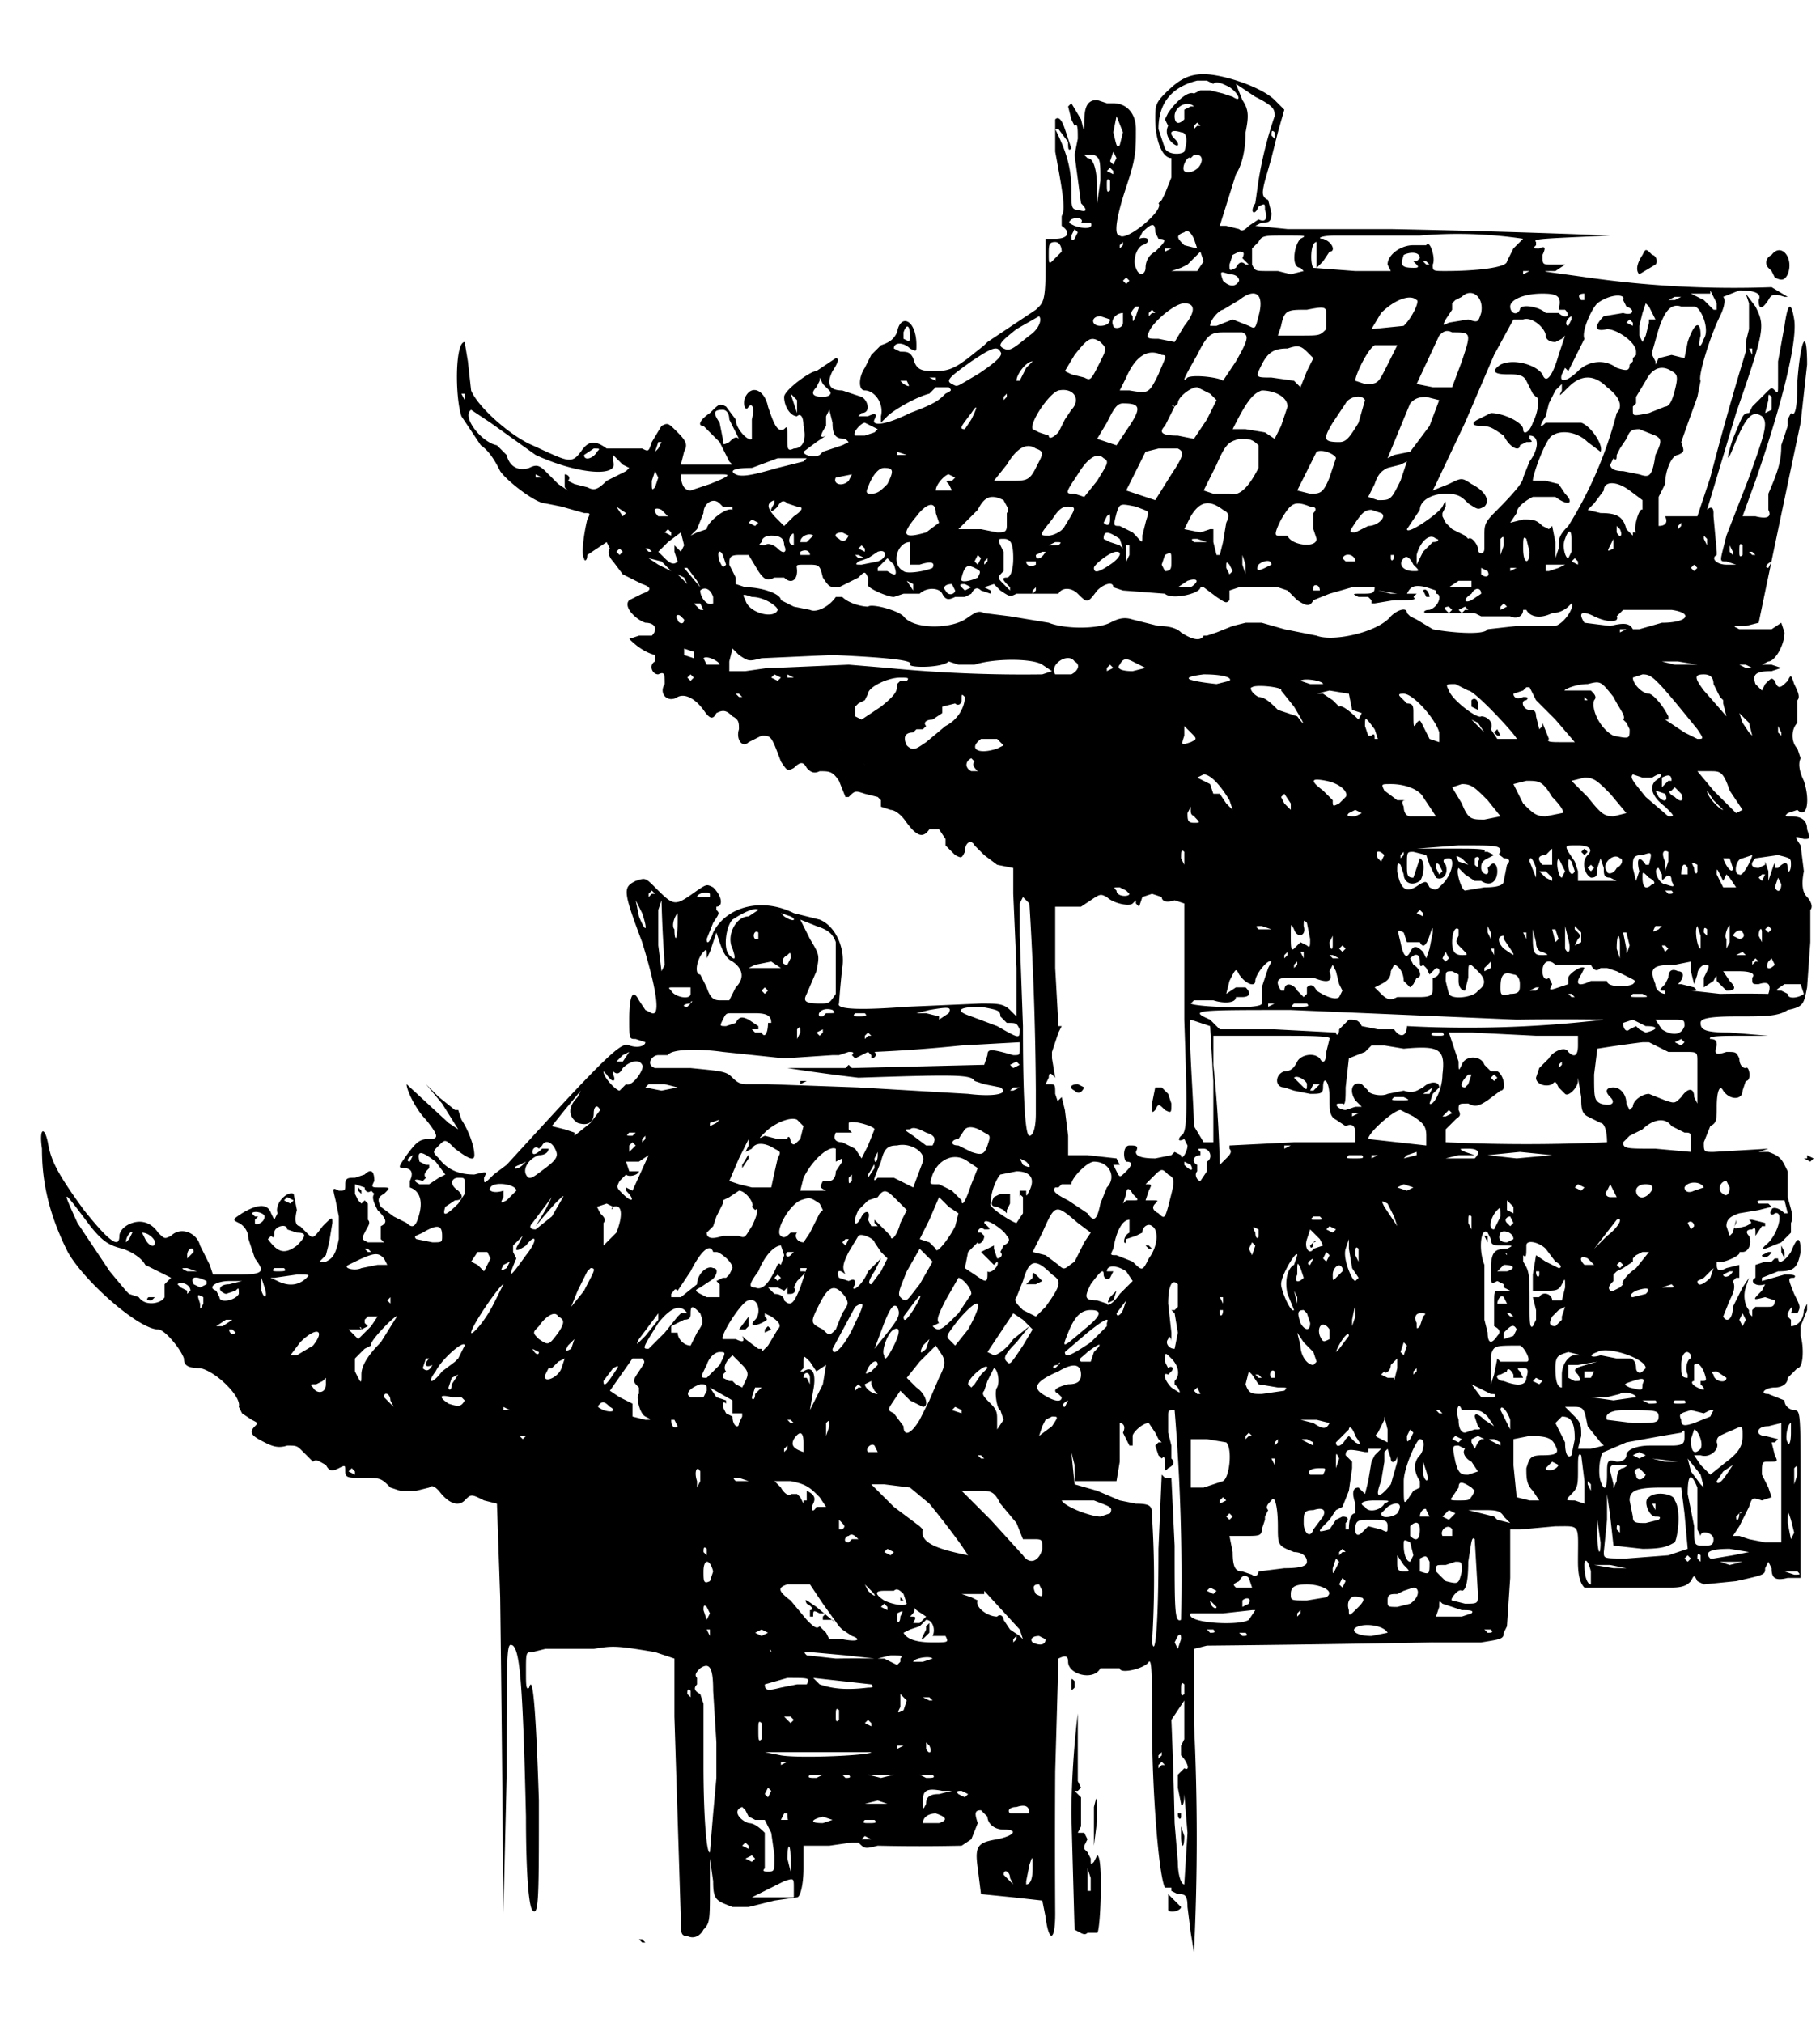 <svg xmlns="http://www.w3.org/2000/svg" width="564" height="627" viewBox="0 0 564 627"><path d="m370 605-1-6-1-8c0-4-1-4-3-4l-2-1v-1h-2c-2-4-4-31-4-51 0-14 0-20-1-19-1 2-9 4-9 2h-6c-2 4-10 2-10-2 0-2-1-2-3-1l-1 35a3683 3683 0 0 0 0 44c0 9-2 9-3 1l-1-5-9-1-10-1-1-8c-1-7 0-8 6-9 5-1 7-3 2-3-3 0-5-2-5-4l-2-2c-2 0-2 1-1 4l-2 5-3 2a585 585 0 0 1-26 0c-4 1-4 1-6-1h-2l-7 1h-8v7c0 5-1 9-2 9l-7 1-8 2h-5c-5-2-6-2-6-8l-1-7v9c0 10 0 11-2 13-1 2-3 3-5 2-2 0-2-1-2-5l-2-63v-18l-6-2c-12-2-13-2-19-1h-15l-4 1c-2 0-2 0-2 6 0 4 0 6 1 5 1-4 2 4 3 35 0 30 0 36-2 34-1-1-2-10-2-29-1-43-2-51-4-53-2-1-2-1-2 41l-1 42a17693 17693 0 0 0-1-98l-1-29-4-1c-4-2-4-2-6 0s-5 1-8-3c-1-1-2-2-3-1l-4 1h-5l-3-1c-3-3-3-3-9-3-4 0-5 0-5-2s0-2-2-1-3 1-4-1c-2-1-3-2-4-1l-3-3c-2-2-2-2-5-2-3 1-5 0-7-1-4-2-5-3-3-5 1-1 1-1-1-2l-3-2-1-2c1-3-7-11-12-12-4 0-5-1-5-3-1-3-6-9-8-9-6 0-23-15-28-24-6-12-8-22-8-32-1-7 1-7 2-1 1 5 3 9 11 20 8 10 11 12 11 8 0-1 1-3 4-4s6 0 8 3c2 2 2 2 4 1 3-3 8-1 9 3l3 6 1 3h8c8 0 8-1 5-5l-2-6c0-2-1-4-3-5s-2-1 1-3c5-3 8-3 9 0l1 2 1-2c-1-3 3-7 5-6l1 5c-1 4 0 5 1 5l2 2c2 2 2 2 5-2 3-3 3-3 3-1l-1 6-1 4-1 1-1 1h2c2-1 3-2 4-7v-7l-1-5c-1-4-1-4 1-3 2 0 2 0 2-2s1-2 3-2l3-1c2-2 3-1 3 2-1 2-1 2 2 2s3 0 1 2c-2 1-2 2-1 4l4 3 4 2c2 2 3 1 4-3s0-7-3-8v-2c1-2 1-4-2-4-2 0-1-1 1-4 3-4 4-5 7-5s3-1-1-6c-3-3-6-9-6-11l13 12 3 2-5-8-5-6 4 4 5 4h1l1 3c2 3 4 8 4 11 0 2-2 1-6-2-3-3-3-3-5-1s-2 2 0 4c3 4 7 5 11 5 4-1 4-1 3 1 0 2 0 2 3-1l4-3 11-12c22-24 25-26 27-25 3 1 5 0 5-1l-3-1c-2 0-2 0-2-6 0-7 1-10 3-6l2 3 2 1c3 1 1-9-3-22-6-16-6-17-2-19 3-1 3-1 6 2 6 6 6 6 13 1 3-2 3-2 5-1 3 3 3 6 1 6v1c1 1 1 1-1 4l-2 5c0 2 1 1 2-2 4-8 15-11 25-6l8 2c5 2 8 9 7 15a285 285 0 0 0-1 11c-1 2 8 2 21 1l23-1c5 0 7 0 9 2l2 2v-15l-1-23v-8l-5-1-4-3-1-1-2-2c-1-2-3-1-3 2-1 2-1 2-3 1l-3-3v-2l-2-3h-3c-2 3-4 2-7-2-2-3-4-4-5-4l-3-1v-2l-1-1-4-1c-3-1-3-1-5 1h-1l-2-5c-2-3-3-3-6-3-2 1-3 0-4-1-1-2-2-2-4 0-2 1-2 1-4-2-3-8-3-8-6-8l-4 2c-2 2-4-1-3-4 0-2 0-3-2-4-2-2-3-2-5-1-1 2-2 2-4-1-3-4-6-5-8-4-3 2-6-1-4-4 0-3 0-4-2-3-2 0-3-3-1-4v-2c-4-1-7-4-8-5l3-1h4c2-2 1-4-2-4-3-1-7-5-5-7l4-2c3-1 3-2 0-3l-6-3-3-4c-1-1-2-3-1-4l-1-2-3 2-3 2c0 2-1 2-1 1-1-1 0-8 1-12 1-2 1-2-1-2l-7-2-5-1c-3 0-12-7-14-10-1-2-3-6-6-8l-6-9c-2-6-2-23 1-23l1 6 1 9c2 5 12 14 19 17 11 5 12 6 15 2 2-3 4-4 8-1h11c2 1 2 1 3-2l3-5c2-1 2-1 5 2s3 4 2 6l-1 4h16l-1-1-3-6-5-5c-2 0-1-2 2-4 3-3 3-3 5-2l3 4c0 3 4 7 5 6v-6c1-4 0-5-1-4-1 2-2-1-1-3 2-4 6-2 7 3 2 6 3 8 5 7 1-1 1-1 1 3 0 3 0 4 2 3 3 0 4-3 3-7 0-3-1-4-2-3-2 0-4-3-4-6 0-2 8-8 10-8l3-2 3-2c1 0 1 1-1 4-2 4-1 6 3 6l6 2c2 1 3 5 0 5l-1 1h3c2-1 3-1 2 1s3 2 11-2c8-3 9-4 11-6 2-1 2-1 1-2h-4l-2 2c-4 1-11 5-13 7l-2 2v-2c1-4-2-8-5-8-2 0-2-4 0-7l2-4 3-3c3-1 4-2 5-4 1-6 6-4 6 4 0 2 0 2-2 1-2-2-5-2-5 0l2 1c2 0 3 0 4 2 1 4 3 4 7 4s6-1 10-4l5-4 1-1 12-8 3-2c2-2 3-2 3-12V74h3c4 0 5-2 2-4v-3c1-2 1-4-2-20V37c1-1 2 0 3 3l2 6c-1 1-1 0-1-2l-3-4h-1c4 8 5 13 5 19 0 5 0 6 2 6 3 1 3 0 1-2l-2-15 1-5c0-3 0-5-1-4l-1-2-1-4 1-1 3 5c1 4 1 4 1 1 0-5 1-7 4-7l3 1h2c4 0 7 3 7 8 0 7 0 9-3 18s-4 15-2 15c2 2 14-8 12-10l1-1 1-2 2-5v-6c-3 0-5-6-5-12 0-4 0-5 3-8 4-4 7-6 12-6 6 0 18 4 22 8l3 3-2 7-2 8-2 7c-1 4-1 5 1 6l1 4c0 3-1 3-3 3l-2 1 10 1h32a3284 3284 0 0 1 68 2c-22 1-24 1-23 2v1c-1 1-1 1 1 1 2-1 2 0 1 2 0 3 0 3 3 3h4l-3 2c-6 0-4 0 10 2a321 321 0 0 0 57 3l5 3h-1c-3-1-4-1-5 1-2 3-3 3-3 0 1-2-1-3-6-3l-5 2c1 1 0 4-1 6-3 6-7 19-6 20l-1 5a1208 1208 0 0 0-5 14c1 3 1 3-1 4-2 0-4 5-4 9l-1 2-1 2v9c2 0 3-1 2-3-1-1-1-1 0 0h10l4-12a925 925 0 0 1 11-39v-3l1-4v-8l-1-3 3 4c3 6 3 7-6 33l-9 30c1-1 2-1 2 1v1l1 11v1c-2 1 0 3 3 3h3l-3-1c-2 0-2 0-1-4l1-4 7-18c5-14 6-17 4-19-3-2-5 0-9 10-2 5-2 3 0-3 3-7 3-8 5-8l1-2 4-4c2-2 2-2 3-1s1 1 1-2v-7l2-11c1-7 2-8 3-2s-3 24-12 50l-4 11h4c4 1 5 0 4-2v-5c3-7 4-10 4-15l2-6v-2l1-2c1 1 2 0 2-10 1-13 3-17 3-5l-2 18a17088 17088 0 0 0-13 62l-4 1h-2c-2 0-2 0 0 1h10l3-2 1 3c0 4-3 9-5 9l-2 1h3l3 1-3 1c-5 0-6 1-5 4l2 2 1-2c2-2 2-2 3-1 1 3 2 2 4 0 1-2 1-2 2 1 1 2 2 4 1 5v7c-2 2-2 6 0 8l1 3c-1 2 0 5 1 7 2 6 1 12-2 9l-3 1c-1 1-1 1 1 1 3 0 5 1 5 4 1 3 1 3-1 3-3-1-3-1-1 2l1 8c-1 5 0 7 1 8s2 3 1 4v10l-1 14c-1 5-1 6-6 7-3 2-7 2-16 2-10 0-11 1-11 2 0 2 1 3 9 3l12 1h-8c-6 0-11 0-10 1 2 0 2 1 2 2-1 3 0 3 3 2 3 0 3 0 4 2 0 2 1 3 2 3 1-1 2 4 0 4l-1 3c0 3-4 3-6 0-1-2-2 0-2 5 0 4 0 5-2 6l-2 5c0 3 0 3 3 3l17-1-3 1h3c3 1 4 2 5 4l1 2v8c1 4 2 6 1 8v3l-3 3c-5 2-7 3-5 1 4-3 6-11 3-10-1 1-2 0-1-1 0-1 2-1 4 1h1l-1-4h-6c-2 0-3 0-2 1h3l1 1-4 1-6 1c-3 1-4 2-4 4l1 3 1-1 1-4v1c-1 2-1 2 3 1 2-1 2-1 1-2h1l4 1v1h-1l-2 3v-1c0-1 0-2-1-1-2 0-2 1-1 2 1 2 0 5-2 5h-1c1 1-6 4-7 3v1c0 2 1 2 3 1l4-1v4h-1l-1 1c1 2 0 4-1 6l-2 5c1 2 3 1 3-3l3-6 2-3-1 3c-1 3 0 6 1 7v1l1 1v-2l1-1h4c1 0 2 0 2-2l-3-1c-4 1-4 1-1-2l1-2c-3 1-5-1-3-2v-4l3-1h2l1-1h1c0 2 2 1 4-2 2-5 3-5 3 0-1 5-2 6-7 6l-5 2v1l7-2c2 0 4 0 3 1-2 0-2 0 0 5 2 4 2 4 1 6h-2c1-3 0-2-1 0v1l1 1v2c2 0 4-2 4-5l1-2v2l-2 5v3c1 3 1 10-1 10l-3 3c0 2-2 3-4 3-3 0-5 2-2 2l5 2c0 2 2 3 3 3 2 0 2 1 2 26v26h-4c-4 1-5 0-5-3l-1-2-1 2c0 2 0 2-9 4l-10 1-2-1c-1-2-1-2-2 0-1 1-2 2-6 2h-27c-1-1-2-3-2-8 0-12 1-11-7-11l-11 1h-3v15l-1 15-1 2c0 2-1 2-7 3h-15a8122 8122 0 0 1-70 1l-4 1v23a732 732 0 0 1 0 71m-124-20c0-3 0-3-3-2l-6 3-4 2h13v-3m67-3c0-2-2-3-2-1l3 3-1-2m7-3c0-4 0-4-1-1l-1 5v1c1 0 2-1 2-5m48-11-1-12c0 4-1 4-1 3l-1-5v-4l2-2c2 1 1-2-1-4v-3l1-2v-12l-2 3-2 3a1415 1415 0 0 1 1 32l1 12c0 4 1 7 2 7l1-16m-128 7-1-7-1-2-1-2h-3a20 20 0 0 0-2-1l-1-2-1-1c-3 1-1 4 2 5 2 0 4 2 5 3v11c-1 1 0 1 1 1 2 0 2 0 2-5m5 1c0-5-1-5-1 0l1 4v-4m-11 0-1-1-2 1 2 1 1-1m-13-14 1-11v-11l-1-16c0-7-1-9-4-7-1 1-2 2-1 3v2c-1 1-1 2 1 3l1 3v19c0 16 1 28 2 27l1-12m11 10-1-1-1 1 2 1v-1m38-2-2-1-1 1h3m21-5c3-1 2-2-1-3-2 0-4 1-4 3h5m-45-1h-1c-1 1-1-1-1-2h-1l-1 2h4m12 0-3-1c-4 1-4 2 0 2l3-1m13 0h-3c-1 1 0 1 1 1 2 0 3 0 2-1m48-2c0-2-1-3-4-2-2 0-3 1-2 2h6m-28-6 4-1h-3c-5-1-6 0-6 3s0 3 1 1c0-2 1-3 4-3m-16 3-3-1-4 1h7m-36-4-1-1-1 2 1 1 1-2m61 1-2-1c-1 0-2 0-1 1l2 1 1-1m-45-6h-4c-1 1 0 1 2 1l2-1m8 0h-2l1 1c1 0 2 0 1-1m14 0h-8l4 1 4-1m12 0h-4l2 1c2 0 3 0 2-1m72-3-1-1-1 1v1l1-1m-116-1h-2v1l2-1m26-3h-33l5 1c6 1 28 0 28-1m90 1v-1l-1 1v1l1-1m-72-3-1-1v2c1 2 2 1 1-1m-8 0h-2v1l2-1m-44-7c-1-1-1 0-1 2 0 3 0 4 1 3v-5m34 0-1-1-1 1 2 1v-1m-24-1-1-1h-2l2 2 1-1m14-3c-1-1-1 0-1 2 0 1 0 2 1 1v-3m21-3-2-2v4c-1 2-1 2 1 1l1-3m-67-3c-1-1-1 0-1 1l1 1v-2m75 3-1-1h-2l2 1h1m78-5c-1-1-1 0-1 2 0 1 0 2 1 1v-3m-125 1 5-1h3c1-2 1-2-6-2l-7 2c0 2 1 2 5 1m27 0c1 0 2 0 1-1l-18-2 2 2c3 1 7 2 15 1m10-8v-1c1-1 0-1-3-1l-4 1h2l2 1 2 1 1-1m-8-1-9-1-11-1c-2 0-2 0-1 1l9 1a372 372 0 0 1 12 0m18 0c-1-1-6 0-6 1h3l3-1m-48-1-2-1c0-1-1-1 0 0l2 1m118-33 1-23 1 1h2l1 21c0 20 0 24 2 23a630 630 0 0 0-2-65c-2 0-2 0-2 2v5l1 4v4c1 1 1 2-1 3-1 1-1 1-1-1s0-3-1-2l-1-1-1-3 1-1h1l-1-1-1-2-2-3c-2 0-5 3-5 4v3h-1l-1-2-1-2c1-2 0-3-1-3v12l-1 6h-13v-5l-1-4 1 10 7 2 7 3 5 1c5 0 5 1 5 4a304 304 0 0 1 0 39c1 5 2-5 2-29m7 28c0-1 0-2-1-1l-1 2 1 2 1-3m-42 0-2-1c-2 0-3 1-2 2 2 1 4 1 4-1m-60-1-3-2-1-1-5-7-4-6h-7c-3 1-3 2 1 5l5 6c2 2 3 3 4 2l2 2 1 2h4c5 1 6 0 3-1m29 0h-4c-1 1-1 1 0 0 1-2 0-5-2-5l-2 2-3 1-2 1c1 2 4 3 9 3s5 0 4-2m22 1v-1l-1 1v1l1-1m1-3-11-12v1h-7l3 1 2 1c-1 2 3 5 6 5 1-1 2 0 2 1l2 3 3 2 1 1-1-3m-96 0h-1l1 2v-2m18 1-2-1-2 1 2 1 2-1m148 0h-2l1 1c1 0 2 0 1-1m44 0c-1-2-6-3-9-2s-1 3 4 3l5-1m-54-1h-2l1 1c1 0 2 0 1-1m86 0h-2l1 1c1 0 2 0 1-1m-175-4-3-2-1-1c1 1 0 2-1 3s-1 1 0 0c2 0 2 0 1 2h2l2-2m-8 0c1-2 1-2-1-1v2c0 1 1 1 1-1m108 1 2-3h-1l-9 1h-10c-2 3 15 4 18 2m-167-2-1-2c-1-1-1 0-1 1l1 3 1-2m233 1 3-1c1-1-1-1-3-1l-6-2c-1-1-1-1-1 1l-1 3h8m-50-1v-1l-1 1v1l1-1m18-5c-2-1-4 1-3 4 0 2 0 2 3-1 2-2 2-3 0-3m-146 3-1-1-1 1 2 1v-1m6-1-1-3c-1-1-2-2-3-1h-3c-3 0-3 1 0 3 2 1 6 2 7 1m96 1-2-2c-1-1-1-1 0 0 0 2 2 3 2 2m10-1c1-2-1-2-2-1v2l2-1m50 0c3-2 3-5 1-5l-3 1-2 1c-2 0-3 0-3 2s0 2 3 2l4-1m21-3-1-17c-1-1-1 1-2 7 0 7-1 9-2 9-1-1-4 3-3 3l4 1c4 0 4 0 4-3m-47 1c3-2-2-4-6-4s-5 1-5 3 0 2 5 2l6-1m-141-2-2-2 1 2c2 2 3 2 1 0m53 0-1-2c-2 0-2 1-1 3 2 1 2 1 2-1m54 0-2-1-1 1 2 1 1-1m11-1-1-3c-1-1-2-1-3 1-2 1-2 1-1 2h5m29-2-1-1-1 2 1 1 1-2m-196-3c-1-4-3-4-3 0 0 3 0 4 2 3l1-3m232 0c0-3 0-3-2-3l-3 1h-1c-2 0-2 0-2 2l3 3c4 1 4 1 5-3m40 0c-1-4-2-4-2-2 0 4 1 6 2 6v-4m-157 2-2-2c-1-1-1-1 0 0l2 2m62-3c6 0 7-1 7-2 0-2-2-3-4-3-5-2-5-2-5-8s-1-10-2-8c-1 1-2 2-1 3l-1 2v1l-1 3c0 2-1 2-5 2h-5l1 5c0 5 1 6 3 6l3 1c1 1 2 0 2-1l8-1m17-2-1-1-1 3c0 2 0 2 1 0l1-2m28 0c-1-2-1-2-3-1v4c3 1 3 1 3-3m114 3h-4l3 1c2 0 2 0 1-1m-122-2-2-3v2c0 2 0 3 2 3s2 0 0-2m69 1-5-1h-5l6 1h4m23-4c-1-1-1 0-1 1l1 1v-2m13 2h-7l3 1 4-1m-217-4c0-3 0-3-3-3h-3l-2-5-5-6c-2-4-3-4-7-4h-5l9 9 10 11c2 3 5 2 6-2m115 2-1-4c-2-1-2-1-2 1 0 3 1 5 2 5l1-2m86 1-1-1-1 1 1 1 1-1m13-1 5-1-6-1c-6 0-8 1-6 3h1l6-1m-318-2c-1-1-1 0-1 1l1 1v-2m298 2 6-2-1-11-1-8h-6c-8 0-10 1-10 4l1 5c0 2 1 2 4 2l4-1c1-1 0-1-1-1-2 0-4-5-2-6 2-2 8-1 8 1 2 3 1 11 0 13-2 1-3 2-10 2l-9-1-1-9-1-7v8l-1 10c0 2 0 2 7 2l13-1m-240-1-2-1-1 1 2 1 1-1m21-2a252 252 0 0 0-10-13l-6-5-8-1h-4l7 7 8 6 1 1c-1 4 4 6 14 8l-2-3m119 2-1-1-1 1v1l1-1m80-3-1-7v5c0 5 1 7 1 2m35-1c0-2-4-3-4-1l-1-2v-13c-2-5-3-4-3 2l2 10c0 6 0 6 3 6 2 0 3 0 3-2m-267 0h2c1 1 1 1 0 0s-2-2-3-1c-1 0-2 2 0 2l1-1m288-10v-26l-4 1c-4 0-4 3-1 3l4 1-1 1h-1l1 4c1 2 1 2-2 2-2 0-2 0-2 4l2 4 1 3-3 1c-3-1-3-1-4 2l-3 6-2 3h2l3 1 5 1h5v-11m-139 8-2 1c-1 1-1 1 0 0l2-1m27-1c0-2-1-3-3-1v3c2 2 3 1 3-2m10 0c-1-2-4 0-3 2h3v-2m106 1-1-4c-1-3-1-3-1 1l1 5 1-2m-146-5c1-2 0-3-3-2-3 0-3 1-3 4s2 5 3 2l3-4m14 3 4 1c2 1 2 1 2-1s-1-2-5-2-5 0-5 3c0 2 1 2 2 1l2-2m41 1c-1-1-1-1 0 0l1 2-1-2m37-1c-1-1-1 0-1 1l1 1v-2m-242-2c-1-1-1-1 0 0v3h1c1-1 1-1-1-3m154 0 2-1c2 0 2 1 1 2v2h1c0-4 1-5 2-5v-3c-1-3-1-5 1-5l2 2 1-4 1-6 1-2 1-1 1-1h-4v1h-1c-5-1-6-1-6 1l2 2v2l-1 7-2 5-2 1-2 3c-4 4-4 4 0 3l2-3m54 1-2-2c-1-2-3-2-6-2h-5l4 1 4 1 1 1 4 1m-86-2-1-1-1 1 1 1 1-1m61 0-1-2c0-1-2 0-2 2h2m9-1-2-1-2 2 2 1 2-2m88 0c1 0 1-1 0 0l-1 1c0 2 1 1 1-1m-195 0c1-2 0-2-5-4h-10c1 2 9 5 12 5l3-1m89 0c2-3 0-4-3-2l-2 2c0 2 4 1 5 0m-180-2h3l-2-3c-3-3-4-4-9-5h-5l2 2c1 2 3 3 3 2h2l1 1 1 2v-1h1v-3c2 1 3 2 2 4s0 3 1 1m176-1c2-1 2-1-3-1-4 0-5 1-3 2 1 2 5 1 6-1m84 0h-1l1 2v-2m-133-1-1-1-1 1v1l2-1m58-3 2-1v-2c-2-3-2-6 0-8 1-1 2-5 0-5-1 0-5 9-5 13 0 7 0 7 1 6l2-3m53-3-1-8c-1-1-1 1-1 4 0 5 0 6-2 8s-2 2 1 2l3 1v-7m-35 5 1-2-1-1c-3-2-4-2-4 0l-2 3c-1 1 0 1 2 1 3 0 4 0 4-2m19-1c-2-2-2-4-2-7 1-3 1-4 5-4 5 0 5-1 4-3s-2-3-8-3l-5 1v8l1 10 4 1h3l-2-3m-44-2 2-7v-2c0 2-2 3-2 1l-1-3-1 1v3l-1 6c-2 5-1 6 3 1m62 0-1-1v1l1 2v-2m8-7c2 0 3-1 3-2 0-2 4-3 7-3h7c4 0 4-1 4-3s0-2-1-1l-6 1-11 2-7 3c-1 0-2 6-1 9s2 3 2-2c0-4 0-5 3-4m2 2c2-1 1-1-1-1-3 0-3 0-3 2l1 4c0 2 0 1 1-1 0-3 1-4 2-4m-286 1c-1-2-2 0-1 3v2l1-2v-3m162 3c2-1 3-10 1-12l-6-1h-5v15h4l6-2m148-2-4-5 1 4 3 4 1 1-1-4m-295 2-3-1c-2 0-2 0-1 1h4m303-2 2-3-3 2-2 3c0 1 1 1 3-2m22 0c0-3 0-3-1-2v5l1-3m-115-1-1-3v4c1 3 2 2 1-1m68 1-2-2c-1 0-2 1-1 2 0 2 2 2 3 0m-100 0c1-2 1-2-1-2-3 0-4 1-3 2h4m-300-1-1-1-1 1 2 1v-1m348 0-2-3c-2-1-3-3-2-4l-2-1c-2 0-2 0-1 5 1 4 2 4 4 4l3-1m77-3c4-3 5-5 5-8 0-4 0-3-5-1-2 1-3 1-3 3 1 2-2 5-5 4h-2l2 3 3 3 5-4m-120-1c-1-2-1-2-1 1v2l1-3m68 2-2-1-2 2c0 1 3 1 4-1m-88-2h-1l1 2v-2m125 1-8-1 4 1h4m-215-1-1-1h-1l1 1h1m183-6c0-5-1-7-4-7l-2 2 1 2 2 4c0 4 1 5 2 4l1-5m22 5-2-1-2 1 2 1 2-1m-238-1-1-2c-1-1-3 1-2 2h3m-28-1v-1l-1 1v1l1-1m5-2c0-3-1-4-3-1-1 2 0 3 3 4v-3m278 2c1-2-1-6-2-6l-1 3c0 4 1 5 3 3m-69-2 1-1h1l-2-1-2 1v1l1 2 1-2m39 1-1-1-4-5c-1-5-1-6-4-6h-3l3 3c2 2 2 3 2 6l-1 4h4l4-1m-101-1v-1l-1 1v1l1-1m11 0-2-1c-2 0-2 0 0 1l2 1v-1m10-1 1-1 2 2c2 1 2 1 0-2-1-3-2-3-2-2l-2 2-2 2c0 2 2 1 3-1m48 1-2-1c-2 0-2 0 0 1l2 1v-1m90-3v-3c-1 0-2 5-1 6 0 1 1 1 1-3m-125-1-1-4v1l-2 4c-1 1-1 1 1 2l2 1v-4m8 1-1-1-1 2c0 2 0 2 1 1l1-2m15 2-2-1-1 1 2 1 1-1m-290-1h-2l1 1 1-1m225 0-1-1-1 1v1l1-1m-130-3c0-2 0-2-1-1v4l1-3m69 0c2-3 2-3 0-3l-2 1-1 2-1 3 4-3m-41-2 3-6 3-7c2-4 2-5 1-7l-2-3-5 5-4 5 3 3c3 2 4 6 2 6l-4-2-3-3-2 3c-2 3-2 3 0 4l3 4c0 3 2 3 5-2m172 3c2 0 2 0 1-1l-1-3c0-1 1-1 3 1l3 2-2-3c-2-2-3-2-5-2h-3c-1-3-2 0-1 3 0 3 1 4 2 4l3-1m-248-3h-1c0 2 1 3 2 2l-1-2m102 0-1-3c-1 0-2-6-1-7 1-2 0-6-1-6l-2 4-1 3c-1 1 0 2 2 4s2 3 2 5v3l2-3m101 1-4-1h-5l4 1c3 2 4 2 5 0m56-1c-1-3-3-5-3-3l3 6v-3m-239 1 1-2v-1h-3v-4l-7-4 2 3 3 1v1c-1-1-1 0-1 1l1 2 2 1c0 3 2 4 2 2m172-2-1 2c-1 1-1 1 0 0l1-2m113 0c0-2-1-2-11-2-3 0-6 1-5 3l8 1c7 0 8 0 8-2m16 0 1-2h-1l-2 1-4-1c-3 1-4 1-3 3 0 2 1 2 4 1l5-2m-284 2-1-1h-1l1 1h1m-46-2c-2-1-3-7-2-7v-2c-2-2-2-2 0-5s2-3 1-4h-3l-7 10 3 2 4 2v4l4 1c2 0 2 0 0-1m246-2h-1l1 1h1l-1-1m-288 0-2-1v1h2m31-1c-1-1-2-2-3-1s-1 1 1 2c3 1 4 0 2-1m66-7a1524 1524 0 0 0 1-6l-3 2-2-3c-2-2-2-2-2 0v2l-1 1h1c3-2 4 1 3 6l-1 6 4-8m43 8-2-1-1 1 3 1v-1m-177-3c0-2-2-3-2-1l3 3-1-2m23 0-1-1h-3c-4-1-4 0-1 2 3 1 4 1 5-1m187 0c1-1 1-1 0 0-2 1-2 2-1 2l1-2m182 0h-4l2 1c2 0 3 0 2-1m9 0h-3c-1 1 0 1 1 1 2 0 3 0 2-1m-304-1 1-2c0-2 0-2-2-2-3 1-5 3-3 4h4m18-3h-2l-1 3c0 1 1 1 1-1l2-2m93 3-1-1c-2-1-1-2 3-3 3 0 4-1 4-3 0-3-2-4-7-1-7 3-8 5-5 7s6 3 6 1m134 0c1-1 0-1-1-1l-4-2-2-1 3 4h4m44 0c0-1-4-2-5-1l-4 1h-5l7 1 7-1m-406-4v-2l-1 1-2 1c-2 0-2 0-1 1 1 2 4 2 4-1m170 2-1-2v-1l-2 1c0 1 2 3 4 3l-1-1m94-1-1-1v-1c2-2 1-5-1-7s-2-2-2 1l1 2c1-1 2 0 1 1l-1 1c-2-1-1 2 1 4 3 2 3 2 2 0m7 2-1-2-1 1 1 1h1m26-1c1-1 1-1-2-1l-6-1-2-3-1-1-1 4c1 3 2 3 5 3l7-1m-256-5-2 1-1 3c0 1 1 1 1-1l2-3m125 4-1-1-1 1v1l1-1m243-1c1-2 0-2-3-1s-3 1-1 2c4 1 4 1 4-1m18 1v-2c2 0 2 0 1-3-1-2-2-3-3-2v5c-1 0-1 1 1 2s3 1 1-1m-296-1c1-2 1-3-1-5l-3-3-1 1c-1 1-2 3-1 4l-1 1v1l2 1h1l1 1 2 1 1-2m20-1c0-2-2-2-2 0h1l1 2c-1 1-1 1 0 0v-2m51 2 2-3 2-2c0-2-6 3-6 5l1 1 1-1m162-8 1 1h8c2 0-1-5-2-5-8 0-8 0-9 3v9l1-3 1-5m20 5c0-3 2-6 4-6h2l-4-1c-3 1-4 1-4 5 0 5 1 6 2 6v-4m-294 0c2-3 2-3 0-2l-3 4c0 2 1 1 3-2m283 1c1-3 0-3-1-3-2 0-2 0-1 1l1 2h-5 2v-1c-1-2-2-2-2-1l-2 1c-2 0-1 2 1 2 5 2 7 1 7-1m5 1-2-1-1 1 2 1 1-1m-366-2c0-2 1-5 6-10l5-8c0-1-9 8-8 9l-2 1-2 2-1 1v4c2 4 2 4 2 1m25-1 4-3 1-1 1-2 1-2c0-2-7 4-9 8-3 4-1 4 2 0m37-1 1-3-2 1-2 2h-1l-1 2c-1 3 4 1 5-2m221 1c-1-1-2 1-1 2h1v-2m38-1v-3l-2 2c0 2-2 3-2 2l-1 1 2 1h2v1l1-4m56 2c-2-2-1-2 6-4l6-1-6 1-6 1h-3v4l2 1c2 0 2 0 1-2m5-1h-3v2h2l1-2m41 2-3-2c-1 0-2 0-1 1 0 2 4 3 4 1m-312-4c2-4 2-4 0-4-1 0-3 1-4 4-2 4-2 4 0 4l4-4m168 4-1-1h-1l1 1h1m132-1c-1-2 0-5 1-5v-1c-1-2-3-1-3 3 0 3 0 4 2 4v-1m-251-3c0-2-2-1-3 1s-1 2 1 1l2-2m167 2v-1l-1 1v1l1-1m71-1c0-3-12-7-15-5-3 1-2 2 1 1l5 1h4c1 0 2 1 2 3 0 1 1 2 2 1l1-1m-376-1c1-1 1-1 0 0-2 1-3 0-1-2h-1l-1 3c1 1 2 1 3-1m194 0c1-1 0-1 0 0-2 0-2 1-1 1l1-1m-11-6 3-5-3-3-3-2-8 12 2 1c1 0 4-2 6-5l5-4-4 5c-4 4-4 5-3 6s1 1 5-5m21 5 1-3c3-3 2-3-2 0-2 2-3 2-2 3h3m70 0-1-3-3-3-2-3 1 4c0 3 2 6 4 6l1-1m-131-5c2-4 2-6 0-5s-4 7-3 8c0 2 1 1 3-3m-180 0c4-5 1-6-4-1l-3 4h2l5-3m70 2-2-1c-1-1-1-1 0 0 1 2 2 2 2 1m74-7c1-1 1-2-2-4l-2-1v1c1 1 1 1-1 2s-4 1-2-1 1-7-2-6c-2 0-9 11-8 12h4c2 1 3 1 2-1l1 1 4 3h1v1l2-2 3-5m97 4 5-5v-1c1-2-1-1-6 3l-7 6c0 2 2 1 8-3m80-2c0-2-3 2-4 5l1-1 3-4m18 3-1-1-1 3 1 1 1-3m-258-2-2 2c-1 2-1 2 1 1l1-3m87-5c3-6 3-7 0-5l-7 13c0 3 4-1 7-8m23 5-2 2c-1 2-1 3 1 1l1-3m-82-2 4-5 1-1h2c1 1 1 1 0 0-2-3-5-2-9 3-5 8-5 8-3 8l5-5m69 0c4-5 4-6 3-8-1-1-2 0-4 5l-3 8 4-5m90 0-1-6-1-1h1l1-1v-7c-2-2-3 1-3 6l1 9v3c0-2-1-2-1-1-1 1 0 3 2 3l1-5m-192 0c2-3 2-4 0-5-1-2-4 0-6 3-2 2-2 2 0 4 3 2 3 2 6-2m31-4v-2l-6 8c-1 2-1 2 2-1l4-5m12 4c2-3 2-3 1-6-2-2-3-3-3 0 0 1 0 2-2 2l-4 2v2h2c0 2 2 4 4 4l2-4m84-1c5-9 4-11-3-3-3 4-4 5-3 6l2 2 4-5m36 0c5-4 6-6 2-6-3 0-5 2-7 7s-2 5 5-1m76 0c-2-3-4-1-3 2 1 2 1 2 3 1v-3m52 2c1-1 1-2-1-3v-7c0-4 0-4 2-4h3l-2-1v-1l-2-1c-2 1-2 1-2-3 0-6 1-7 5-7 2-1 2-1-1-1s-4 0-4-2l-1-2c-2-2-3 5-1 10v17l1 4c0 3 1 4 3 1m-349-3 2-3h-3l-1 1v1l1 1-2 1c0-1-1-1 0 0h-4l3 3 4-4m354 3 1-2c-1-2-2-1-4 1v2l3-1m-397-2h-1c0 1 1 2 2 1l-1-1m189-5c2-3 2-3 1-5-3-4-5-4-8 2s-3 6 1 8c2 2 2 2 4 0l2-5m-108-3 3-6c-1 0-10 13-10 15 0 1 4-3 7-9m-81 5h-2l-3 2h2l3-2m225-2 4-6c0-2-3-5-4-5l-4 7c-2 4-3 6-2 7s1 1 0 0l-2 1c2 2 3 1 8-4m109 3-1-3-1-1c-2 0-2 1-1 4 1 2 3 3 3 0m14-2c0-4 0-4-1 1v2l1-3m21 0c1-1 1-1-1-1-1 0-2 1-1 3 0 2 0 2 1 1l1-3m35 1v-3l-1-4h2c1-2 4-1 4 1h3l1-4c0-3 0-3-1-1s-2 2-5 2h-4v-5l1-6 3 2 4 2c1 0 1-1-1-2l-3-4c-2-2-6-3-6-1 0 3 0 4-1 3v2c2 3 2 4 2 14 0 4 0 7 1 6l1-2m8-1 1-3-2 1-2 2c-1 2-1 3 1 3l2-2m57 0-1-2-1 2 1 2 1-2m-258-3c3-5 3-6 0-2l-3 4c0 2 1 1 3-2m185 1h-1l1 1h1l-1-1m-144-2c5-7 5-8 2-10-5-5-7-5-9 2l-2 5c-1 1 0 2 2 4l4 2 3-3m25-2-3 4c0 1 1 1 2-1l1-3m30 3h-1v1c0 1 1 1 1-1m-316-4c-2-1-2-1-1 2 0 2 0 2 1 0v-2m336-1c-1-4 0-8 2-9l1-3c0-2-5 6-5 9 0 2 3 9 4 8l-2-5m-278 1-1 1 1 1v-2m60-2c3-6 4-7 2-7l-1 1-3 6-2 5 4-5m168-6c-3-2-6-2-6 0h2l-1 2c-1 1-2 0-2-1 0-2-1-1-4 3-2 4-2 5 2 5l3 1c0 1 2 0 4-3l4-4-2-3m118 10-1-2c-1-1-2 1-2 2h3m-416-2v-4l2-2-2-1-6-3c-1-2-4-4-7-5-4-1-6-2-10-7-9-12-9-12-4-1l10 15 5 6 1 1 3 1c2 3 7 2 8 0m197-3 2-6h-2v1c2 0 2 0 1 1l-2 2-1 2c1 1 0 2-1 2h-1v-2l-1 1-2-1h-3l2 2c2 0 3 1 3 2 2 2 3 1 5-4m131 3h-1l1 2v-2m23 0-1-2 1 4v-2m-328-1c0-2 0-2-1-1l-3 1c-3-1-2-3 1-3l4-1h-4c-4 0-7 2-4 3l1 2c0 2 5 1 6-1m137 1 5-4c0-3 3-6 5-5 2 0 1 3-1 4l-3 2c-2 1-2 1 2 3h4v-4l-1-1 2-1h1l1-1 1-2c0-2-4-5-5-5h-1c-1-3-4 0-7 6l-4 6c-1-1-1 0-2 1v1h3m74-4 4-7-4-4-4 7c-2 5-3 7-2 8 2 2 2 1 6-4m-203 1-1-3v4c1 3 2 2 1-1m428 2c2-2 0-2-3-1-2 1-2 2-1 2l4-1m-451-1c0-2-3-3-4-2l1 1 2 1v1l1-1m443-1 1-1c-1 0 1-3 4-5l4-5h-2l-2 1-1 1v1l-3 2-2 1-1 1v2c-1 1-2 2-1 3h1l2-1m-438-1v-1c-4-2-5-1-4 1l2 1 2-1m176-4c1-2 1-3 2-2l1-3-1-3c-2 0-5 3-7 8-3 4-3 5-1 5 2 1 4-1 6-5m278 4-3 1h2c2 0 2 0 1-1m-423-2c1-1 1-1-3-1l-7 1c-2 0-1 0 1 1 4 2 7 1 9-1m174-2 4-4-2 4c-2 3-2 4-1 4l3-4 2-4-2-2-2-3c0-1-4-3-5-2l-3 5c-2 4-2 5-1 7 1 1 1 1 0 0-2-2-3-1-2 1l3 1c2-1 2 0 2 1-2 3 2 1 4-4m261 2 1-3-1 1-2 2-2 1c0 2 2 1 4-1m-288 0-1-1-1 1 1 1 1-1m64-1v-1c1 1 4-2 3-3l-1 1-1-1-2-2-1-1 2-1 2-1v-1 2l1 3c1 0 2-1 1-2l1-2c2-1 2-2 1-3-1-2-7-6-7-4l1 1c1 1 1 1-1 1-1-1-2 0-2 1h1l1 1c0 2-2 3-2 2l-3 3-1 5 3 2c3 2 4 3 4 0m98 1-1-3c-1-2-1-2-1 2-1 2 0 3 2 1m12-2v-1c-1-2-3 0-3 2s0 2 1 1l2-2m5 2-2-3-1-6v-3l-1 3c-1 3 2 10 3 10l1-1m56-1v-1h-1c0 2 1 2 1 1m60-1h-1l-2 1c0 1 2 1 3-1m-476 0-3-1c-2 0-2 0 0 1h3m91-4-1-2h-3l-2 3c-1 1-1 1 0 0l2 1 1 1 1 1 2-4m11-1c4-5 3-7 0-3-3 2-4 2-2-1l1-2-3 3v2l1 2c-3 7-2 6 3-1m304 5c3-1 2-2-1-2l-2 2h3m-379-1h-3c-1 1 0 1 1 1 2 0 3 0 2-1m29-1h3l-1-2c-2-2-3-2-11 2-2 1 2 2 4 1l5-1m41-1-2 1c-1 2-1 2 1 1l1-2m198-1c3-4 3-9 1-10-1-1-3 0-3 2l-2 1-3 1v1c-1 1-1-2 1-3v-4c-2 0-4 3-5 9-1 2-1 2 1 2l5 2c3 3 3 3 5-1m-23 1 3-6 2-3-4-3c-7-6-7-6-11 3l-3 6 4 1 4 3c2 2 2 1 5-1m161 1-2-2c-2-1-3 0-1 2h3m9 0-1-1-1 1 1 1 1-1m-96-2c1-1 1-1 0 0-2 1-2 2-1 2l1-2m14-3c-1-1-1 0-1 2l1 2v-4m-9 2-1-1-1 2 1 1 1-2m-352-1c0-2-2-1-2 1v1l2-2m186 0h-2c-1 1 0 2 1 1l1-1m223 2-2-1c0-1-1-1 0 0l2 1m-80-4-1-1-1 2 1 2 1-3m-297 0c3-3 3-4 0-4l-3-1c0-2-4-1-4 1 0 1 0 2-1 1l-1 1c3 4 5 5 9 2m23 2-1-1h-1l1 1h1m181-8 1-4-3-2-3-3-3 7-3 6 3 1 2 2c0 2 4-3 6-7m114 6-1-2-3-3-1 3c-1 3 1 5 2 3l3-1m88-3c4-3 5-6 3-5l-7 9 4-4m-457-1c0-1-2 1-2 3l1-1 1-2m7 3c0-1-2-3-4-3l1 2c1 2 3 3 3 1m71 0-1-1v-4c2-1 2-2-1-5-1-2-2-4-1-5l-1-1c-1 1-2 0-2-1l-3-1v3l1 2 1 1 1-1 1 1v5c1 1 0 2-1 4s-1 2 1 3h5m72-3c2-5 2-9-1-8 0 1-1 1 0 0l-2-1-3 1 1 2c1 1 2 2 1 3v7l4-4m72 2h-1l-1 1 1 1 1-2m-126-1c0-3-1-4-6-1-2 1-3 1-2 2l5 1c3 0 3 0 3-2m114-1 2-4 1-2 1-1-1-2c-3-2-3-2-6-1-4 2-8 10-6 11 1 1 2 0 3-1h2c-1 1 0 3 2 3l2-3m218 2c0-2-3-3-4-2-1 2 0 3 2 3l2-1m-244-1h4c2 1 2 0 4-3 2-4 2-6 1-5l-1-1c1-1-2-5-4-5l-3 2-2 1v1l-2 4-1 3-1 1-1 1c0 2 2 2 5 1m55-4 2-4-3-3c-3-3-4-4-6-1l-3 1-3 3c-2 4-1 6 1 2 1-2 3-2 2 1l1 2h2l-1-1v-1l2 2 2 2 1 1c0 2 2 0 3-4m111 2c-2-1-2-1-1 1 0 2 1 2 1 1v-2m66-4c-1-1-1 0-1 2l1 2v-4m-42 4-2-1-1 1 2 1 1-1m-243-4c4-7 5-8 1-4a194 194 0 0 0-6 7l3-5 2-4-6 8c-1 1-1 2 1 2l5-4m88 1-1 2c-1 1-1 1 0 0l1-2m206-1c0-3 0-3-1-2-2 2-3 6-1 6l2-4m60 3c0-1-1-2-2-1l1 2 1-1m-443-3c0-1-3-2-4-1l1 1h1l-1 1v1c0 1 3 0 3-2m350 0-2-4c-2-1-2-1-1 1l4 6-1-3m37 2-1-2c-1 0-2 1-1 2l1 1 1-1m-152-3v-5c-1-1-1-1-1 1 1 3 1 3 0 0v-3h2c0 2 0 2 1 0 2-4 0-6-4-6l-5 1c-1 1-3 5-3 9-1 1 7 6 8 6l2-3m24-3 2-5c3-3 1-8-4-8-2 0-7 5-7 7h-3l-1 1h-1c-1 1 0 2 4 4l6 4c2 3 3 2 4-3m22-3c1-4 1-5-1-6-2-2-2-2-5 1l-2 2c2 0 2 0 1 2l-1 3h2c2 0 2 0 1 1s-1 2 1 3c2 2 2 2 4-6m46 7h-2c-1 1-1 1 1 1s2 0 1-1m-267-4 2-3v-3c0-2 0-2-2-2s-3 2 0 4c2 2 1 3-1 3l-3 2c-1 3 0 3 4-1m327 1-2-2v3l2 1v-2m-378-2-2-1-1 1 2 1 1-1m69-3c0-2-7-3-8-1-1 1 1 2 4 1v2c-1 2-1 2 1 1l3-3m141-2 2-5-3-2c-4-3-9-1-11 4-1 3-1 3 1 3h1l4 2 3 3c0 2 1 1 3-5m50 5c2 0 2 0 0-2-1-2-2-2-2 0l-1 3 1-1h2m-157-3v-1l2 1 5-11-3 2h-4l1 3h3c0 1-3 2-4 1l-2 2c-1 2-1 2 1 4 3 3 4 2 1-1m307 2-2-4-1 2c-1 1 0 2 1 2h2m10-1c2-2 1-3-1-3s-3 1-3 2c0 2 2 3 4 1m25-2-1-2c-2 0-3 3-1 4 1 1 2 0 2-2m-283 1h3c-2-1-2-1-1-3h2c1 0 2-1 2-3l2-3v-1l-2 1v-4c-2-1-7 3-10 9l-1 4h5m275-1c-1-2-5-2-6 0 0 1 1 2 3 1l3-1m-392-3 2-1-3-4c-4-3-6-4-5 0l2 1h1v1c-1 1-2 2-1 3l-1 1c-3-1-3 0-1 1h3l3-2m101 3h2a551 551 0 0 1 2-9c1-2 1-2-1-3-3-2-6-2-7 0l-2 1 1-2v-2l-3 6-3 7 3 1 4 1h4m49-8c1-3-4-6-8-5-3 0-4 1-5 5-2 5-3 7-1 5h5l6 3 3-8m152 8-3-1-2 1 3 1 2-1m53 0-2-1-1 1 2 1 1-1m-227-4-1 1c0 2 0 2 1 1v-2m7-2c0-2 0-1-2 2v1l2-3m103 1v-3c2-1 1-4-1-4s-2 0-1 1v1c-2 0-3 2-1 3v2c-1 1 0 3 1 3l2-3m-205-1c4-3 4-4 3-6s-3-3-4-1l-1 1c-1-1-2 0-2 1s1 1 3-1h2c0 1-1 2-3 2-3 1-5 4-4 6s2 1 6-2m180-2c-1-1-1-5 1-5s3 0 2 2c0 1 1 2 6 2l5-1 1-1 2 1c0 2 2-1 2-3l-1-2c-2 1-2 0-1-1 2-1 2-7 1-36v-36l-3-1c-3 1-4 0-4-1l-3-1-3 1-1 3-1-1v-1l-1 1c-1 1-6 0-8-2-2-1-2-1-5 1l-3 2h-8v19l1 18h1l-1 2-1 3-1 3v2l1 6-1-1s-1-1-1 1l-1 2h1c2 0 2 0 2 3l1 3v-1l1-1 1 4 1 8v6h6l9 1 1 2h-2l1 2c1 2 1 2 3 0s2-3 0-3m20 1-2-1v1c2 2 3 2 2 0m-207 0 1-1-2 1c-3 1-1 2 1 0m156-1-2-1 1 2c2 1 3 1 1-1m62-1c1-1 2-2 1-3v-1l20-1h19v-3c0-2-1-3-3-2l-3-2c-2-1-2-3-2-7 0-5-2-7-2-3 0 2-1 2-4 2l-5-1-3-1c-3 0-3-4 0-5 2 0 3-1 4-3s5-3 7-1c1 2 2 1 2-2l1-4c1-1-7-1-17-1h-19v9a371 371 0 0 1 2 31l2-2m-252-1c1-1 1-1 0 0-2 1-2 2-1 2l1-2m144 0v-1l-1 2c0 2 1 1 1-1m185 1c2-2 1-3-2-3s-3 0-1 1l3 1h-5l-4 1h9m-188-4 2-5c0-1-7-3-8-2v2l1 1h-5c-1 2 0 3 2 3l4 2 2 3 2-4m153 3h-4c-1 1-1 1 2 1 2 0 3 0 2-1m5 0h-2v1l2-1m12 0v-1l-3 1-1 1 4-1m42 0-10-1-10 1 9 1 11-1m-175-3c1-3 1-3-1-4-3-2-5-2-6-1l-2 3c-2 0-3 2 0 2l4 2c3 1 4 1 5-2m-109 0-1-1-1 1v2l2-2m327-1c0-3 0-3-2-3l-4-2c-2-3-6-2-9 1l-4 2-2 2c0 2 1 2 10 2l11 1v-3m-237-3c-2-1-4-2-5-1-2 0-2 0 1 2l4 3h2c1-2 1-3-2-4m113 4h-2v1l2-1m98-1c0-4-1-6-2-6l-4-2c-2-1-2-3-2-6l-1-6v1c0 2-3 5-4 4l-2-2c-1-2-1-2-2-1-2 1-5 0-5-2l1-3 3-3c1-2 5-4 6-2 2 2 3 1 3-2v-3h-13l-20-1h-7l1 3 2 6c0 3 0 3 1 1 1-3 6-3 7 0l2 2h2c2 1 3 6 1 6l-4 3c-3 2-4 2-6 1-3 0-3 0-3 2 1 2 0 2-1 3l-2 2-1 1v4a540 540 0 0 0 50 0m-249-5-2-2c-2-1-7 1-10 4-2 2-2 2 0 1l4 1h3c0-1 1-1 1 1 1 1 1 1 3-1l1-4m127-14-1-17-3-1-3-1c-1 1 1 27 1 33l3 5h3v-19m66 17c0-3-1-4-4-6l-4-2c-2 0-10 7-10 9l9 1 9 1v-3m-242 1v-1l-1 1v1l1-1m-17-5 3-4c-1-2-2-1-2 1 0 3-2 4-5 3-3-2-3-5 0-8l1-2-5 6-4 5 4 1 3 1v1l5-4m14 3h-2c-1 1-1 1 1 1l1-1m124-6v-7a1040 1040 0 0 0-2-58l-2-2-1 2v10l1 28c0 27 1 34 2 34s2-2 2-7m-99 3 1-1-3 1v1l2-1m228-3-1-1-2 2h1l2-1m-29 0h-2v1l2-1m-1-2h2l-2-2c-2-3-1-6 2-5l2 2c0 1 4 2 6 1l5-1c3 1 4 0 6-1 2-2 5-2 5 0l-2 2-1 3c1 1 4-4 4-9 1-8-1-9-12-8l-6-1h-4l-2 2-5 2-1 9c0 3 0 6-1 5h-1c-2 0 0 2 2 2l3-1m86 0c0-2 3-4 5-4l5 2c3 1 3 1 5-1 2-3 4-3 4 0l1 2v-13c0-3 0-3-4-3h-5l-2-1-4-2h-2a397 397 0 0 0-14 2l-1 8c0 7 0 8 2 9 3 1 5 0 3-2s-1-3 1-3 4 2 4 5l1 2 1-1m-71-3h-3c-1 1-1 1 2 1s3 0 1-1m-125-3-5-1-3-1c-1-2-6-2-36-1a620 620 0 0 1-22-3h18l1-1 1 1 41-1 1-3c0-2 1-2 8 0 2 0 2 0 2-2v-2l-18 1a462 462 0 0 1-27 2c1 1 0 2-1 2v-1l-1-1-2 1-2 1-1-1c1-1 0-1-1-1l-3 1h-2l-15 1-19-2c-7-1-16-1-17 1h-3c-2 0-4 3-1 4h11c10 1 11 1 13 3s3 2 5 2h6l28 1 34 2c8 1 13 0 10-2m134 0-3 2h2l1-2m-251 0 1-1c2 1 6-5 5-6-1-2-4-1-6 1-1 2-2 2-3 1v1c1 2 0 3-2 0l-1-1c0 2 4 6 5 6l1-1m17 0-4-1h-5l-1 1 5 1 5-1m106 0h-2l-1 1h1l2-1m89-1c0-1-3-3-4-2l2 2c2 2 2 2 2 0m4 0h-2l-1 2h1l2-2m46 0 1-3h-1c-2 2-3 4-1 4l1-1m9-2-1-1-1 1 1 1 1-1m-148-4-1-1-2 1 1 1 2-1m168 0v-1l-1 1v1l1-1m-289-4-2 1-2 2h2l2-3m327-3-1-1-2 1 2 1 1-1m-274-3c0-2 0-2-1-1v3l1-2m22 1-1-1-1 1v1l1-1m-30-4c0-2-1-3-5-3h-7c-2 0-2 0-3 2s-1 2 1 2l3-1c1-2 2-2 4-1l3 2v1h-2l1 1h2c1 2 2 0 2-3m17 3v-1l-2 1 1 1 1-1m61-1c-1-2-1-2-4-2l-2-2c0-2-1-2-6-3-6 0-9 1-3 3l8 3c7 4 7 4 7 1m102-3c2 0 3 0 4 2l5 1h5c2 3 4 2 4-1a358 358 0 0 0 61-2 990 990 0 0 0-27 0l-70-3c-29 0-32 0-25 3l3 3h17l19 1c0 1 1 1 1-1l3-3m29 4h-3c-1 1 0 1 2 1 1 0 2 0 1-1m75-2c0-2 0-2-4-2h-5l2 3c3 2 6 2 7-1m-15 0 1 1 2 1c4-1 4-2 0-2l-2-1-2-1-3 1c0 2 1 3 2 2l2-1m-257-4-2 1c-1 1-1 1 0 0l2-1m6 0c3 0 3 0 2-1-3-1-5 1-4 2h1l1-1m38 0c1-2 0-2-6-1l-4 1h3l4 1v1l3-2m-26 0h-3c-1 1 0 1 1 1 2 0 3 0 2-1m-54-3c1-1 0-1 0 0-2 0-3 1-1 1l1-1m177 0v-5l2-6 1-2c-1-1-5 4-5 6s-3 1-5-2c-1-2-1-2-3 2l-1 4 3-2h3c2 2 1 3-1 3h-2c0 2-4 2-7 1h-6l-1 1c1 1 22 2 22 0m4 0h-2v1l2-1m10 0h-4c-1 1-1 1 1 1 3 0 4 0 3-1m-177-5c3-3 2-6-1-8-2-1-3-3-4-6l-1-3-2 6-1 2c0-3 0-3-1-2-2 2-3 7-1 7l2 4c1 3 2 4 4 4h3l2-4m31 2v-16c-1-3-3-4-6-5l-5-2 3 6c3 5 3 5 2 10l-3 7c-1 2-1 3 4 3 3 0 3 0 5-3m157-1-1-2-1-4-1-2-1 2c1 3 0 4-5 2h-8c-3 0-4 1-2 4h1c0-3 3-2 4 0l2 2 1-1v-2c1-1 2-1 3 1 3 2 6 3 7 2l1-2m24 2c4 0 4-1 4-3v-3c2 0 3-3 1-3l-1 1-1 1-1-2-1-1c-1 1-1 0-1-1 0-2-1-3-3-1l1 2c2 1 3 4 1 4l-1 2-1 1-2-2c0-3-2-5-3-5l-1 2c0 2-1 3-3 4l-2 1 2 2c2 2 3 2 5 1h7m119-1-1-3h-5c-3 2-3 2-1 2l2 1c0 2 4 1 5 0m-345 0v-2h-5c-2 0-2 0-1 1 1 2 6 3 6 1m244-1c3-2 2-4 0-6-3-3-3-3-3 2l-1 4c-1 0-2-1-2-3v-2l-2-1c-2 0-2 0-2 3l1 4c1 2 8 1 9-1m13-2c0-2-1-3-2-3-3-1-4 0-4 4 0 2 0 3 3 2 3 0 3-1 3-3m17 4-1-1h-1l1 1h1m21-1h-3c-1 1-1 1 2 1s3 0 1-1m39 0c1-3 0-4-3-3-2 0-2 0-2-2 1-1 0-2-4-2h-5l2 3c2 2 2 3-1 3l-3-3c0-2 0-2-1 0l-3 2v-3c2-4 2-4 0-4 0 0-2 1-2 3l-1 3-1-4v-3l-5 1c-7 0-8 1-6 6 0 2 2 3 3 3v-1c-2 0-2 0 0-2l1-2c0-2 1-3 3-2 2 0 2 2 0 4h1l4 1c1 1 1 1-1 1l9 1a383 383 0 0 1 15 0m-310-1-1-1-1 1 1 1 1-1m239-1h-1l-2 1h2l1-1m9-1v-2c0-1 4-4 5-3l-1 2c-2 3-1 4 3 2h5c0 2 6 2 8 1 1-1 1-1-1-2l-2-1-2-1-3-1h-2c-1 1-2 1-3-1h-11c-2-2-4-1-4 2 0 2 1 3 2 2l1 2c-1 2-1 2 2 1l3-1m-280-6a395 395 0 0 1-1-20l-1 3v11l1 8 1-2m33 1h3c1 1 1 1 0 0l-3-2-5 1-2 1h7m223 0v-2l-2 2v1l2-1m-60-1v-1l-1 1v1l1-1m148 0-1-2-1 1c-1 2 0 3 2 1m-305-2c0-2 0-2-1-1-2 1-2 3 0 3l1-2m300 1-1-1-1 1v1l1-1m-95-1-1-2-1 2 1 1 1-1m-222-3c-2-4 1-10 5-10l3-2c-1-1-5 1-8 3-2 2-3 9-1 11s2 1 1-2m172 2v-1l-1 1v1l1-1m5-1h-1l1 2v-2m11 2-2-1h-1l1 1h2m29-8c0-2 0-2-1 1s-2 4-3 2h-4l-1-3c-2-1-2-1-1 3 1 5 2 5 3 3s2-2 4 0l1 2 1-3 1-5m58 4c0-4-1-4-1 1l1 3v-4m39 3-1-1-2 1h3m-88-2c-2-2-2-2-1-4v-2c-1-1-2 1-2 4s1 4 3 4 2 0 0-2m10 0h-1l1 2v-2m5 0-2-3v-1c-2 0-2 2 0 4 3 2 4 3 2 0m10 1c-1 0-2-1-2-3l-1-4v3c0 5 1 5 3 5s2 0 0-1m26-6h-1l1 5c0 2 0 2 1-1l-1-4m32-2c0-1-2 3-1 4v3l1-2v-5m-133 5 2 1c1 1 1 0 1-2l-1-5c-1-1-1-1-1 1 1 3-2 4-3 1-1-2-1-2-1 2 0 3 0 5 1 4l2-2m14 2-1-1-1 1 1 1 1-1m69-3-1-4v7c1 2 2 1 1-3m31 3-1-1h-1l1 2 1-1m-104-1v-3l-1 2c0 2 1 3 1 1m77-4-2-2v1c2 2 2 2 1 3l-1 2 2-1v-3m37 1-1-3c-1 1 0 7 1 7v-4m-45-2h-1l1 4 1-1-1-3m-247 1c-1-1-2 1-1 2h1v-2m311 0c0-2-1-1-1 1l1 2v-3m-336-4v-2c-1 1-2 4-1 5 0 4 1 4 1-3m252 4-1-2v2l1 2v-2m11 0h-1l1 2v-2m56-1c-1-1-1 0-1 1l1 1v-2m11 1c0-1-2-1-3 1l2 1c1 0 2-1 1-2m-103-1c-1-1-1-1 0 0l1 2-1-2m-43 0-3-1c-2 0-2 0-1 1h4m121-1h-2c-1 2-1 2 1 1l1-1m34 1-1-1-1 1 1 1 1-1m-350-5-2-4 1 5c2 5 3 5 1-1m46 1-3-1 1 1c3 2 4 1 2 0m196-1-1-1-1 1 2 1v-1m-221-5v-1c-1-1-4 0-4 1h4m-17-1-1-1-1 1v1l1-1m148 0-1-1-2-1c-2 0-2 0-1 1 0 2 4 2 4 1m168-1h-2l1 1c1 0 2 0 1-1m-78-2c2-1 2-1 3 1 2 1 2 1 4-1 3-3 4-8 2-8s-2 1-1 2c1 3-1 5-3 4l-2-4-1-3-4-1c-2 0-2 0-2 4 0 3 0 4 2 4l1-3 1-3c2 1 1 6 0 7-3 2-5 0-5-2l-1-3c-1-1-1 0-1 2 1 6 3 7 7 4m20 1c5 0 6-1 6-2l1-5c1-1 1-2-1-2-1-1-2-1-1-2 0-2-1-2-13-2l-13 1h12c6 0 10 0 9 1h1l2 1-2 1c-2 1-2 2-2 3 0 2 3 3 2 0l1-1c1-1 2 0 2 2 0 3-2 5-5 3h-2l-3-2-2-2c-1 1 1 7 2 7l6-1m78 0-2-3-1-1-1 2-1-2c-1-2-1-2-1 0l2 4h4m14-1-1-2-1 3c1 2 2 1 2-1m-40 0c1 0 1-1-1-2-2-2-2-2-2 0 0 3 1 4 3 2m6-1c0-2-1-2-2-1s-1 1-1-1l-1-2c-2 0 0 5 2 5 3 1 3 1 2-1m-17 0-2-1c-2 0-2-1-2-3l-1-3-1 3c0 2 0 3-2 3-2-1-3-5-1-7s0-3-3-3c-4 0-4 0-3 2l2 3 1 3v3h12m-20-1-2-2h-2l2 2 2 1v-1m27-2c-1-4 0-5 2-2h1c1-4 1-4-2-3-3 0-3 1-3 4l1 4 1-3m39 1h-1l-1 1 1 1 1-2m-71-2c-1-3-2-4-2-2l2 5v-3m9 1-2-4c-1 1 0 6 1 6l1-2m38-1c-1-2-2-1-2 2h2v-2m20-4-3 1c-2 0-3 5-1 5 1 1 4-5 4-6m7 4h1c2-2 3-2 3 0s1 1 1-1 0-2-4-3l-7 1c-2 2-1 3 1 3l2-1v-1l1 3v3l1-3c1-3 1-3 1-1m-103 1-1-2c-1-1-1 0-1 1l1 2 1-1m40-3c-1-1-1-1-1 1s1 4 2 2l-1-3m14 2c2-1 2-3 1-3-2-2-6 2-4 4 0 1 2 1 3-1m25 1v-2c-2-1-2-1-1 1 0 2 1 2 1 1m-159-6c-1-1-1 0-1 2l1 2v-4m127 5-1-1-1 1 1 1 1-1m43 0-1-3h-2c1 3 3 5 3 3m-82-1-2-2c-2-1-2-1-1 1l3 1m3-1c1-1 0-2-1-1v2c1 1 1 1 1-1m23 1v-5l-1 1-1 1c-2 0-3 1-1 3h3m36-4c-2-1-2 1-1 3v3l1-3v-3m-88 1c-2-2-3-1-2 1l1 1 1-2m6 0v-1l-1 1v1l1-1m-64-12c-2 0-2-1-2-2v-1l-1 2c0 2 0 3 2 3s2 0 0-2m75 0-2-3-2-3c-1-2-5-4-10-4-3 0-3 0-2 2l4 3h4-1c-1 0-2 0-1 2 0 2 1 3 2 3h8m20 0-4-5c-4-4-5-5-8-5l-3 1 3 5c2 5 3 5 7 5l5-1m-43-1-2-1-2 1c-1 1 0 1 2 1l2-1m62 0c1 0 0-2-3-5-3-5-4-5-8-5l-4 1 3 6c3 3 4 4 7 4l5-1m20 0-5-6c-4-4-5-5-8-5l-4 1 5 5c4 5 5 6 8 6l4-1m12-2c-4-3-5-6-3-8 3-2 2-3-1-1h-3l-3-1c-1 1 0 2 4 7l7 6c2 0 2 0-1-3m-135-2c-3-5-6-8-8-8l-2 1 2 1 2 1 1 3h2l2 3 2 2-1-3m159 3-4-6c-2-6-3-6-6-6h-4l5 6 7 7 2-1m-140-2-2-3-1 1 1 2 2 2v-2m131-1-2-3c0 2 4 6 5 6l-3-3m-114-1c1-1-1-4-6-5s-5 0-1 3l3 3c0 2 0 2 2 1l2-2m99-1-3-1 1 2c2 2 3 1 2-1m5 0-2-2-1 1c-1 0-1 1 1 2 2 2 3 1 2-1m-5-3 1-1h1c0-2-1-2-3-1v3l1-1m-213-4c-1-1-2-2-1-3l-1-1c-2 1-2 3 0 4h2m-35-2-8-5a421 421 0 0 1 8 5m41-5 2-1-2-2h-5c-4 3-1 5 5 3m-22-2 6-5c4-2 6-6 6-9-1-1-1-1-1 1 0 1-1 2-2 1l-4 1v2l-3 2c-2 0-3 1-2 2l-1 1h-2l-1 1c-3 0-3 2-2 4 2 2 3 1 6-1m82 0c2-1 2-1 0-3l-2-2v3c-1 3-1 3 2 2m57-4c-3-4-3-4-3-1l1 3h1c1-1 1 0 1 1h1l-1-3m20 1c-1-4-8-12-11-12-1 0-2 0-1 1l2 2c2 0 2 1 2 3 0 4 0 5 1 3 1-1 1-1 2 1l2 4 3 1v-3m24 2c0-1-13-15-15-15l-2-1-2-1c-3 0-3 0-2 2 1 3 9 9 10 8 2 0 4 2 3 4l2 3h6m12-6-6-6-1-2-1-2h-1l-1 1-3 1c0 1 1 2 3 1 1 0 2 0 1 1-2 0-1 3 1 3 1 0 2 0 2 2l1 4 1-1v-1l2 5c-1 1 1 1 4 1h4l-6-7m23 3-1-2-1-1c1-1-1-3-3-7-4-5-4-5-8-4-4 0-8 2-7 2h8c1 1 2 2 1 3-1 3 2 9 6 11 5 1 5 1 5-2m21 0c-13-16-14-17-17-17l-3 1c0 2 3 5 5 5 1 0 4 3 6 7v1h-1l3 2 3 2 4 2c2 0 2 0 0-3m16-2-3-3 1 3 2 3 1 1-1-4m10 3-1-2v2l1 1v-1m-92 0-2-3-2-1 2 2 2 2m-59-8-4-5c1-1-8-2-9-1-1 0 0 2 2 3 2 0 4 2 6 4l3 1 3 1c3 4 2 2-1-3m21 2-3-1-1-5-6-1-4 1h2l3 2 2 2c1-1 6 4 6 4-1 1 0 0 0 0l1-2m113 1-1-4v-1l-1-1-1-2-1-2c0-2-1-3-3-3-3 0-3 1 0 5a805 805 0 0 1 7 8m-262-3c5-4 5-5 5-7l1-1h2c1-1 0-1-2-1-4 0-10 3-10 5l-1 2-2 1-1 1v3l2 1 6-4m219-2-1-1v1h1m-262-1-1-1h-1l1 1h1m151-5c1-1-2-2-8-2-8 1-5 2 4 3l4-1m29 1c0-1-6-2-7-1l3 1h4m-195-2-1-1-1 1 1 1 1-1m27 0-2-1-1 1 2 1 1-1m4 0-2-1v1h2m77-1 3-1-3-2c-3-2-15-2-21 0h-5l-3-1c-2 2-12 2-12 1 1-1-2-2-24-3l-22 1c-4 1-4 1-7-1l-2-2-1 4v3h5l7-1h2l23-1 12 1a433 433 0 0 0 48 2m9 0c2-1 3-3 1-4-2-3-8 1-6 4h5m13-2-1-1-1 1v1l2-1m10 0-4-2c-2-1-3-1-4 1-1 1 0 2 4 2l4-1m-132-1c0-1-4-3-5-2l1 2h4m303 0-6-1h-5l4 1h7m17 1-2-1h-2l2 1h2m-328-5-3-1v2l3 1v-2m159-5 3-1 5-2 4-1h5l7 2 10 2c5 2 19-1 23-6 2-2 5-3 5-1l1 1 2 1 5 3c5 1 16 2 17 0l9-1h12c3-1 6-6 5-7l-1 1s-2 2-5 2c-4 2-7 1-8-1h-1c0 2-2 3-4 2h-9l-2-1h-15c-1 0-1-1 1-1 3-1 4-5 2-5v-1l-3-1c-4-1-5 0-6 2h4-1l-1 1c1 1 0 1-6 1l-6 1h-1v-1l-1-1h-3c-2-1-2-1 1-1s4 0 4-2h-7l-7 2-5 2c-1 2-2 2-5 0l-3-3-3-1h-12l-3 1v3c-1 1-1 1-4-1l-4-3h-1c0 2-9 4-11 2l-13-1-3-1c0-2-3-1-5 1-3 4-3 4-6 1-2-2-5-2-6 0h-13c-2 1-2 1-5-1l-2-2-3 1 2 1v1l-3-1c-1-1-2-1-3 1l-2 1h-3c-2 1-3 1-4-1s-5-2-7 0h-5l-3 1c-2 0-9-3-8-4v-2c-1-2-1-2-3 0l-6 3c-3 0-3 0-5-3-1-4-1-4-5-4s-3 0-3 2c0 3-2 4-4 2h-3c-2 1-3 1-5-2l-3-5h-3c-3 0-3 1-3 3l2 4v2l3 1c5 0 11 2 11 4l4 2 5 1c2 1 6-1 8-4h2c2 2 6 3 8 3 1-1 9 1 11 3 3 4 14 4 19 1 3-2 4-3 6-2l8 1 12 2c5 2 15 2 19 0 2-1 4-2 7-1l8 2c4 0 6 1 7 2 3 2 6 3 7 1m131-2h-2v1l2-1m11-2c8 0 10-3 3-4h-15l-2 2c1 2-3 2-7 0s-5-1-3 2l8 1c4-1 6-1 7 1h2l7-2m-303-1-1-1c-1-1-2 0-1 1 0 1 2 2 2 0m29-3c0-1-4-4-8-4-3-1-3-1-2 1 1 4 9 6 10 3m209 0-1-1s-2 0-1 1l1 1 1-1m5 0-1-1-2 1 1 1 1-1m-236 0-1-2h-2l2 2h1m249-1-1-1-1 1v1l2-1m-246-3c-1-3-3-3-4-2 0 2 2 5 4 4v-2m238-1c0-2-2-2-3 0-3 2-2 3 0 2l3-2m-163-1-1-2c-2 0-3 1-2 2 1 2 3 1 3 0m25 0v-1l-1 1v1l1-1m112 1-6-1 4 1h2m-150-3-2-1 2 3v-2m18 1-2-1c-1 0-2 0-1 1l1 1 2-1m12 0c-2-2-3-3-1-3 1 0 2-2 2-6 0-5-1-6-3-6s-2 0 0 4v6c-2 2-2 2 0 4l2 2v-1m56 0c3-2 2-3-1-2l-3 2h4m40 1c0-2-2-2-2-1v1h2m47-1v-2h-4l-3 2h7m-240-2-3-4h-1l5 6-1-2m-4-1-2-1 3 3-1-2m91 0c1-2 1-2-1-3s-3-1-4 3c-1 2 3 1 5 0m158-2-2-1v2c1 1 3 1 2-1m-184-2-2-2-3 3v1h3c3 2 3 1 2-2m12 1c1-2-1-2-4-1h-3v-7c-4 0-6 7-2 9 1 1 7 0 9-1m93 1-1-2c-1-1-1-1-1 1l1 2 1-1m4-2-1-3v3l1 3v-3m97 1 2-1h-6v2h1l3-1m-275 1-3-3-4-1 3 2 4 2m136-2c3-2 4-4 2-4s-7 4-7 5c0 2 2 1 5-1m19-1c0-3 0-3-2-2l-1 3 1 2c2 0 2-1 2-3m29 2 2-1c0-2-3-1-4 0-1 2 0 2 2 1m46-1c-1-2-2-3-3-2-2 2 0 4 3 4 2 0 2 0 0-2m32 1h-2v1l2-1m56 0-1-1-1 1 1 1 1-1m-302-4c-1-2-2-1-1 2 1 2 1 2 2 1l-1-3m97 2h-3c0 1 1 2 3 1v-1m228 0c1-1 1-1 0 0-2 1-2 2-1 2l1-2m-339 0-1-3v-2l2 2 1-2-1-4-4 3-3 3 2 2c2 2 3 2 4 1m62 0c3-1 3-4 0-3l-3 2-3 1c-1 1-1 1 1 1l5-1m32-1-1-1-1 2 1 1 1-2m2 1v-1l-1 1v1l1-1m114 0c0-2-3-3-4-1l1 1h3m69 0-1-1-1 1 2 1v-1m-139-2v-3h-1v5l1-2m82 0h-1v1c0 1 1 1 1-1m12-4c2 0 2-1 1-1-2-2-5 1-6 5v3l2-4 3-3m30 3-1-4c-1-1-1 0-1 3 0 5 2 5 2 1m-223 1c0-1-1-2-3-1v1h3m17 1-2-1h-1l1 1h2m56-2h-1l-2 1c0 2 2 1 3-1m55-3 1-6c1-2 1-3-1-4-4-3-7-3-10 2l-2 4 5 1 3-1h1v4l1 4h1l1-4m104 2c0-3 0-4 3-7a125 125 0 0 0 15-35c2-2 1-5-3-8-4-4-8-4-12 0-3 3-3 3-2 1v-2l-2 2-2 4-1 4c-2 3-2 4 0 2h11c3 1 7 7 6 9l-4-3c-3-3-8-4-11-2-2 1-6 12-6 14h4l4 1 2 3c3 3 1 4-3 1h-7c-2 1-5 3-5 5l-2 3 4-1c3 0 4 0 6 2l2 1 1-1 1 5v5l1-3m4 1v-4c0-3-1-3-2 0-1 2 0 6 1 6l1-2m53-2c-1-1-1 0-1 2 0 1 0 2 1 1v-3m-347 2-1-1-1 1 1 1 1-1m267-1v-4c0-3 0-4 3-7 8-8 9-10 9-11l2-5c3-4 3-8 0-8v1c1 1 1 1-1 1l-2 1c0 2-3 1-5-3-3-2-4-3-7-3s-3-1-1-2l4-2c4 0 10 3 10 5s2 1 3-2c2-4 2-8 1-8l-1-1-2-4c-1-2-3-2-6-2-4 0-5-1-2-3 4-2 11 0 13 3 1 3 3 1 5-6l2-6-1 1-2 1c-2 0-3-1-3-2 0-2-4-6-7-5h-3l-6 11-9 21-9 19-1 2 5-2c4-2 4-2 7 0 4 2 6 5 4 7-2 1-2 1-5-1-2-2-3-3-7-3s-8 2-8 5l-2 3-2 3c0 2 10-5 11-7s1-2 1 0l-1 2v1l1 2 2 2 4 2 1 1c1-1 3 2 3 3 0 2 2 2 2 0m6-1c0-3 0-3-1-2v5l1-3m71 2-1-2v2l1 1v-1m7 1-1-1h-1l1 1h1m-342-1-1-1h-1l1 1h1m41-2c0-2-1-3-4-3-2 0-3 1-3 2-1 1-1 1 1 1 1-1 3 0 4 1 2 2 3 1 2-1m25 1-1-1-1 1 2 1v-1m232-3-1 2c-1 2-1 2 1 1v-3m-172 2c1-1 1-1-1-1l-2 1h3m19-2c-3-2-5-3-5 0l2 1 3 1 1 1-1-3m-101 0c0-2 0-2-1-1-1 2 0 3 1 3v-2m6-1c-1-1-4 0-4 2h2l2-2m122 2-3-1c-2 0-2 0-1 1h4m34-1-1-3v-5c1-1 1-2-1-2-5-2-6-1-9 4-2 4-2 5-1 5h3c1 3 9 4 9 1m121 0-1-1v1l1 2v-2m-266-1-2-1c-2 0-3 1-1 2 1 1 2 1 3-1m91 0 1-4c1-4 2-3-3-5-5-1-5-1-6 2-1 4-1 4 1 4l4 2c3 3 3 4 3 1m-146-1-1-1-1 1 2 1v-1m11-1c0-2 6-7 8-6v-1h-3l-1-1c-2-2-5 0-5 3l-2 5-2 2 2-1 3-1m68 1 4-3-1-3c0-4-3-3-6 1-5 6-4 7 3 5m25-2v-4c1-1 0-2-1-4-4-2-6-1-8 3l-4 4-2 2h7l5 1c2 0 3 0 3-2m18 0c3-5 4-6 1-6-2 0-3 1-5 4-4 5-4 5-1 5 1 0 4-1 5-3m172 1-1-1v2c1 2 2 1 1-1m5 1c-1-1 1-8 2-7v-3l-4-3c-4-3-8-3-8 0l-3 4-2 2 4 1c5 0 7 1 8 5l2 2v-1m-82-2c3 0 6-3 4-4l-3-1c-2 0-3 1-5 4s-2 3 0 3l4-2m97 0v-1l-1 1v1l1-1m-286-1-2-1-1 1 2 1 1-1m12-5-3-1c-1-1-2-1-3 1-2 2-3 2-1-1v-1c-3 1-2 3 1 6l2 2 3-3c3-2 3-3 1-3m97 4c0-2 0-2-1-1l-1 2c1 1 2 1 2-1m-137-1-2-2c-2-1-3 0-1 2h3m-13-1-3-2 2 3 1-1m169-12c4-6 4-7 2-8h-6l-4 1-6 12 9 3 5-8m71 2 2-6-2 1-4 1c-2 1-3 2-4 5l-2 4 3 1c4 0 4 0 7-6m-94 0c3-5 4-6 2-7-2-2-5 0-8 5-4 6-4 6-1 6l3 1 4-5m50-4v-7c-2-2-3-2-6-2-3 1-4 1-7 8l-4 8 3 1h5c3 1 6-2 9-8m-115 5c2-4 2-5-1-5-2 0-4 3-5 6-1 2 0 2 1 2 2 0 3-1 5-3m20 2-1-2c-1-1-1-1 1-1l1-1-2-1c-1 0-4 3-4 5h5m117-4 2-6c0-1-4-3-6-2l-6 12 4 1c3 0 4 0 6-5m-237 3v-4c1 0 2 1 1 2l2 1 4 1c2 1 3 1 6-2l6-3 1-1-2-1-2-2-1-1v2c2 5-11 4-24-2l-14-10-6-4c-3 2 3 10 8 11l3 3c1 4 4 5 7 4 2-1 3-1 5 1l2 2 2 2 3 2-1-1m29-3-1-2-1 3c0 3 0 3 1 2l1-3m16 2c5-2 7-3 4-3h-13c0 3 1 5 3 5l6-2m44-3-5 1c-1 2 2 3 4 1l1-2m57-2c2-4 3-5 0-6-3-2-6 0-9 5l-4 5h5c5 0 6 0 8-4m-153 3-2-1v1h2m73-3 8-2 1-1h-9l-8 3c-6 0-7 1-5 2s6 0 13-2m272-4c2-4 2-5 0-6l-5-2c-3 0-3 1-4 3l-2 3-1 2c0 1 0 2-1 1l-1 2c0 1 1 2 4 2l5 1c3 1 4 1 5-6m-328-1c1-1 1-1-1-1l-3 2c0 2 3 1 4-1m70 0 6-2 2-1-1-1c-3 0-4-1-4-5l-1-4-1 2v3c-2 3-2 4 0 3l-3 2-4 3c0 1 3 2 5 1l1-1m26 1-3-1v1h3m156-1 6-8 3-8-4-1c-3 0-4 1-5 2l-7 17 2-1 5-1m-232-3h-1l-1 3 1-1 1-2m24-1-1-2-2-4c0-2-1-3-2-3-3 0-3 1-1 4l1 5c0 2 0 2 2 1 1-1 2-2 3-1m121-4c4-6 3-7-2-7-2 0-3 2-5 6l-3 5 3 1 3 1 4-6m71-1 2-7c-1-2-5-1-6 1l-4 6c-3 5-3 6 2 6 2 0 3-1 6-6m-150 3 1-1-4-2c-1 0-4 3-3 4h3l3-1m57 0 2-4 2-3c3-3 1-7-4-6-3 1-9 10-8 12l2 1 3 1c0 1 1 1 3-1m46-4 3-6-2-2-4-2c-2 0-6 3-6 5l-1 1c-1-1-1 0 0 0l-1 2-1 2-1 2c-2 2-1 3 4 3l5 1 4-6m23 2 2-6c0-3-4-5-8-5-3 1-5 4-9 12h4l6 1 3 2 2-4m-96-2c2-4 2-5 0-2-3 4-4 5-2 5l2-3m210-2 5-2c1 0 2-1 3-5s1-5-1-6c-3-2-6-1-8 3l-3 5v2l-1 1v1c0 2 0 2 5 1m38-5c-1-1-1-1-1 1l-1 4 2-1v-4m-302 1-2-2 1 3 1 3v-4m-103-2h-1l1 2v-2m168 1v-1l-1 1v1l1-1m-55-2-2-2-1-2v1l-1 2c-2 2-1 3 2 3 2 0 3-1 2-2m102-5c2-5 3-6 1-6-4-2-8 0-11 7l-2 4h3c6 1 6 1 9-5m-78 2h-2l1 1c2 1 2 1 1-1m22-2c6-4 8-6 7-7-1-2-3-1-9 3-7 5-8 6-6 7s1 1 8-3m102-1 2-4-2-2c-2-2-3-2-6-1-4 0-6 1-8 5s-2 4 3 4l7 1 2 2 2-5m48-3c3-9 3-9-3-9-2-1-3 0-4 1l-7 15 5 1h6l3-8m-135 2 2-2c-2 0-5 4-5 6h1l2-4m67-11h-6c-4 0-5 1-8 7-4 7-5 9-3 7 2-1 10 0 11 1l4-6c4-7 4-8 2-9m45 10 3-6h-7c-2 1-6 9-6 11l3 1c4 0 4 0 7-6m-140 4h-2l2 1v-1m51-5c2-4 2-4 0-6-3-2-4-1-8 4l-3 5 2 1 4 1c2 1 2 1 5-5m148 3c3-3 8-4 12-1 3 1 4 1 4-1l1-1v-1l1-1v-1c0-3-6-7-9-7-4 1-4-1-1-4l6-1c3 1 4-1 1-2l-1-2c1-2-4-2-8 1-2 2-5 9-4 11l-1 2-2 4-2 4-1-1-1 2c-1 3 2 2 5-1m25-4 4-1 4 1 1-5c2-6 4-7 4-2-1 4 0 4 1 1 2-3-1-10-3-10h-4c-3-1-5 1-7 7l-2 7v1l1 2v1l1-2m29-3h-1l1 2v-2m-224-4c3-2 4-5 3-6l-7 4c-5 4-6 5-4 6s3 0 8-4m-37 0c0-3-1-4-2-1v2c2 1 2 1 2-1m85-3c4-5 3-7 0-7s-10 6-11 9c-1 2 0 2 3 2l5 1 3-5m144-1v-1h2l-1-2-1-2-1-1-1 3-1 4v3l1 2 1-2 1-4m-100 2v-5c0-2-1-2-6-1-6 0-7 0-8 5l-1 3h7c6 0 6 0 8-2m24-1c3-3 5-8 4-8-2-2-7 0-11 4l-3 5 10-1m-87-1v-3c-2 0-4 2-3 4 0 1 3 1 3-1m34-1 5 2c2 1 2 1 3-3 2-7-1-9-6-5l-5 3c-1 0-4 3-4 5h2l5-2m-38 0-3-1c-3 0-3 3 0 3 2 0 3-1 3-2m111 0c3 1 3 1 4-2 1-5-3-8-6-5l-2 1-1 1v2l-2 3c-1 2-1 2 1 1l6-1m32 0v-1c-2 1-2 3-1 3l1-2m19 1-1-1-1 1 2 1v-1m-153-5h-1c-1 1-2 2-1 3 0 2 0 2 1 0l1-3m132 1h-2c1-4 0-5-5-5-6 0-10 2-10 4s2 3 3 1c0-2 6-1 8 1h4c2 2 4 1 2-1m-127 1-1-1-1 1v1l1-1m175-3-1-2-1-2v1h-6l4 2 3 3h1v-2m-41-3c-2 0-2 1-1 2h1v-2m30 1h-2l-2 1h2l2-1m-137-5c0-1-1-2-3-2-3-1-3-1-2 2 2 2 4 2 5 0m-34 0-1-1-1 1 1 1 1-1m5-4c0-2 1-4 3-5 3-3 4-4 1-4l-1-2c0-3-1-3-4 0l-1 2c3-1 4 1 1 2-2 1-3 5-2 7 1 3 3 2 3 0m14 1h2l2-3-1-3-4 4-2 1-3 1h6m35 0-1-1c-3 0-2-7 0-9 2-1 2-1-5-1-6 0-7 0-8 2l-2 2v5c1 2 1 2 5 2h3l4 1 4-1m70 0h-2v1l2-1m-88-2h1l-1-1-1-1c1-2 0-2-1-2l-2 1-1 3c0 2 0 2 2 1 1-2 2-2 3-1m44 0c0-3 4-6 8-6h4c1-2 3 4 2 6 0 2 0 2 4 2 9 0 19-1 19-3l2-4 3-3a137 137 0 0 0-32-1h-26c-5 0-6 1-4 1 3 1 4 4 2 4l-2 3-2 2v-8c-2 0-2 7-1 8l13 1h11l-1-2m9 0-1-1h1l1-1c0-2-3-2-5-1-1 3-1 4 3 4 1 0 2 0 1-1m-112-2 2-2c0-2-1-3-2-3-2 0-2 1-2 4 0 2 0 3 1 2l1-1m116 2-1-1h-1l1 1h1m-80-5h-2v1l2-1m-15-1v-1l-1 1v1l1-1m23 1-1-3c-1-2-2-3-3-2-3 1-2 2 0 4l4 1m-37-5-1-1-1 2c0 1 0 2 1 1l1-2m56-4c2 1 3 0 2-3 0-2 0-2-2-1-1 3-3 2-1-1l1-7a120 120 0 0 1 5-20c0-2 0-3-6-6l-6-4 2 5c2 3 2 5 1 10 0 5-1 10-3 13l-5 16h2l4 1c1 1 2 0 3-1l3-2m-52 1h-3c1-1-1-2-3-1-1 1-1 1 1 2 3 1 6 1 5-1m3-13c0-6 0-7-2-8h-3l1 1c2 0 3 4 3 10v4l1-7m3 0c-1-1-1 0-1 1 0 2 0 3 1 2v-3m1-3-1-1-1 1 2 1v-1m27-2c1-2 0-3-1-3h-1l-1 1c-1-1-3 3-2 4s4 0 5-2m-26-2-1-2-1 3 1 1 1-2m21-2c1-3 1-6-1-6-3-1-4 0-2 2s1 3-1 1c-1-1-2-3-1-5l-1-2 1-2c2-3 6-7 8-6l2-1h3l4 1 3 1c3 2 2-1-1-3-2-1-4-2-5-1l-2-1h-3c-8 2-12 7-12 15l2 6c1 2 5 2 6 1m-19-6-2-5-1 5c1 4 1 5 2 4l1-4m47 0c-1-1-1 0-1 1l1 1v-2m-23-2-1-1-1 1v1l1-1m-4-2v-3l2-1h1c-2-2-6 0-6 3 0 2 1 3 3 1M198 601h1l1 1h-1l-1-1m135-3-1-36a284 284 0 0 1 2-31v21l1 2-1 1h-1l2 2v9l-1 2h2l1 2-1 2v1l1 1 1 2c0 2 0 2 1 1l1-2c2 0 1 24 0 24h-3c-1 1-2 0-4-1m5-16-1-3v7h1v-4m24 10v-5l4 4c0 1-3 2-4 1m-23-21v-11c1-4 1-4 1 4l-1 8v-1m-7-49c0-2 0-2 1-1v2c-1 1-1 1-1-1m214-133 2-1h1c-1 2-3 2-3 1m6-1v-2l1 2v2l-1-2m8-29v-1l2 1-1 1-2-1M550 86l-1-2-1-1c-1-1-1-3 1-4 3-4 7 1 5 6-1 2-2 2-4 1m-42-1c-1-1-1-3 1-6 1-2 1-2 3 0 1 0 2 2 1 3l-5 3M366 569v-3l1 3c0 4-1 4-1 0m-1-7h1v1c0 1-1 1-1-1m-107-60h-3v-1c1-1 1-1-1-1-2-1-2-1-2 1h-1v-2c1 0 1-1-1-2-1-2 0-1 3 1l6 5-1-1m28 5 1-2v-1l1-1v3c-2 2-3 3-2 1m-7-11v-1l1 1h-1m-42-84 1-1 1 1-2 1v-1m-8 0 3-4 2-2-2 2v3l-1 1h-2m231-29h1v2l-1-2m-142 15 1-1 1-1c0-2 0-2 2 0l1 1-2 1h-3m26 4 2-2-1 3c-2 1-2 1-1-1m-298 0h2l-1 1c-1 0-2 0-1-1m310-15-1-1h1l1 1h-1m50-1 1-1c1-1 1 0 0 0 0 2-1 2-1 1m-295-17v-1l1 1v1l-1-1m200 6-2-1c-2 0-2-1-1-3l2-1h3v3l-1 2v1l-1-1m-18-12 1-2-1 2c-1 1-1 1 0 0m-63-2c2-3 2-4 2-2l-2 3v-1m127-19 1-5h2l2 2 1 3c0 3 0 3-2 2-2-2-2-2-3 0-1 1-1 1-1-2m-24-4c-2-1-1-2 1-2l2 1c-1 2-2 2-3 1m-85-3h2l-2 1v-1m242-71 1-1 1 1-1 1-1-1m-27-37 1-1 1 2h-1l-1-1m-7-8v-2c1-1 2 0 2 1v2l-2-1m-14-34-1-2c1-1 2 1 2 2h-1m-66-26 2-1-2 1c-1 1-1 1 0 0m116-56 2-1-2 1c-1 1-1 1 0 0Z" fill="currentColor"/></svg>